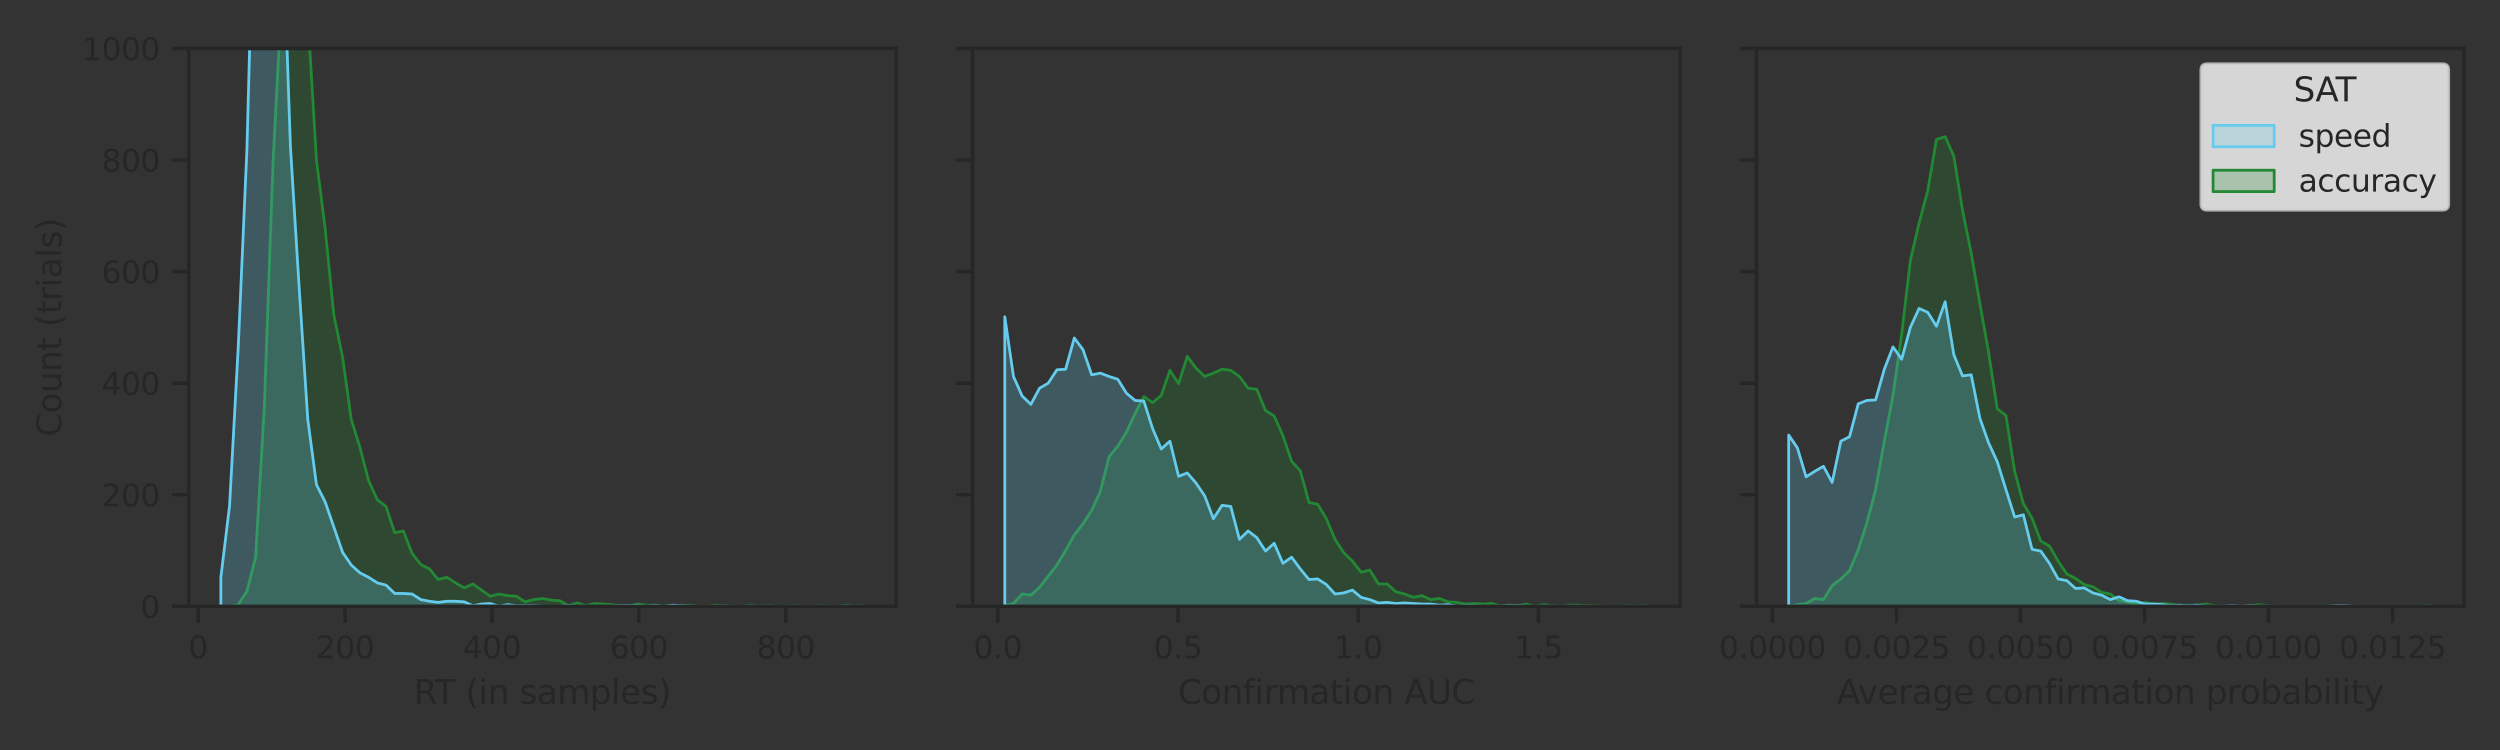 <?xml version="1.0" encoding="utf-8" standalone="no"?>
<!DOCTYPE svg PUBLIC "-//W3C//DTD SVG 1.1//EN"
  "http://www.w3.org/Graphics/SVG/1.1/DTD/svg11.dtd">
<svg xmlns:xlink="http://www.w3.org/1999/xlink" width="720pt" height="216pt" viewBox="0 0 720 216" xmlns="http://www.w3.org/2000/svg" version="1.1">
 <rect x="0" y="0" width="720" height="216" fill="#333333" stroke="none"/>
 <defs>
  <style type="text/css">*{stroke-linejoin: round; stroke-linecap: butt}</style>
 </defs>
 <g id="figure_1">
  <g id="patch_1">
   <path d="M 0 216 
L 720 216 
L 720 0 
L 0 0 
L 0 216 
z
" style="fill: none"/>
  </g>
  <g id="axes_1">
   <g id="patch_2">
    <path d="M 54.348 174.612 
L 258.096 174.612 
L 258.096 13.968 
L 54.348 13.968 
L 54.348 174.612 
z
" style="fill: none"/>
   </g>
   <g id="matplotlib.axis_1">
    <g id="xtick_1">
     <g id="line2d_1">
      <defs>
       <path id="mb49367c670" d="M 0 0 
L 0 4.8 
" style="stroke: #262626"/>
      </defs>
      <g>
       <use xlink:href="#mb49367c670" x="57.07" y="174.612" style="fill: #262626; stroke: #262626"/>
      </g>
     </g>
     <g id="text_1">
      <!-- 0 -->
      <g style="fill: #262626" transform="translate(54.27 189.599) scale(0.088 -0.088)">
       <defs>
        <path id="DejaVuSans-30" d="M 2034 4250 
Q 1547 4250 1301 3770 
Q 1056 3291 1056 2328 
Q 1056 1369 1301 889 
Q 1547 409 2034 409 
Q 2525 409 2770 889 
Q 3016 1369 3016 2328 
Q 3016 3291 2770 3770 
Q 2525 4250 2034 4250 
z
M 2034 4750 
Q 2819 4750 3233 4129 
Q 3647 3509 3647 2328 
Q 3647 1150 3233 529 
Q 2819 -91 2034 -91 
Q 1250 -91 836 529 
Q 422 1150 422 2328 
Q 422 3509 836 4129 
Q 1250 4750 2034 4750 
z
" transform="scale(0.016)"/>
       </defs>
       <use xlink:href="#DejaVuSans-30"/>
      </g>
     </g>
    </g>
    <g id="xtick_2">
     <g id="line2d_2">
      <g>
       <use xlink:href="#mb49367c670" x="99.375" y="174.612" style="fill: #262626; stroke: #262626"/>
      </g>
     </g>
     <g id="text_2">
      <!-- 200 -->
      <g style="fill: #262626" transform="translate(90.976 189.599) scale(0.088 -0.088)">
       <defs>
        <path id="DejaVuSans-32" d="M 1228 531 
L 3431 531 
L 3431 0 
L 469 0 
L 469 531 
Q 828 903 1448 1529 
Q 2069 2156 2228 2338 
Q 2531 2678 2651 2914 
Q 2772 3150 2772 3378 
Q 2772 3750 2511 3984 
Q 2250 4219 1831 4219 
Q 1534 4219 1204 4116 
Q 875 4013 500 3803 
L 500 4441 
Q 881 4594 1212 4672 
Q 1544 4750 1819 4750 
Q 2544 4750 2975 4387 
Q 3406 4025 3406 3419 
Q 3406 3131 3298 2873 
Q 3191 2616 2906 2266 
Q 2828 2175 2409 1742 
Q 1991 1309 1228 531 
z
" transform="scale(0.016)"/>
       </defs>
       <use xlink:href="#DejaVuSans-32"/>
       <use xlink:href="#DejaVuSans-30" x="63.623"/>
       <use xlink:href="#DejaVuSans-30" x="127.246"/>
      </g>
     </g>
    </g>
    <g id="xtick_3">
     <g id="line2d_3">
      <g>
       <use xlink:href="#mb49367c670" x="141.68" y="174.612" style="fill: #262626; stroke: #262626"/>
      </g>
     </g>
     <g id="text_3">
      <!-- 400 -->
      <g style="fill: #262626" transform="translate(133.281 189.599) scale(0.088 -0.088)">
       <defs>
        <path id="DejaVuSans-34" d="M 2419 4116 
L 825 1625 
L 2419 1625 
L 2419 4116 
z
M 2253 4666 
L 3047 4666 
L 3047 1625 
L 3713 1625 
L 3713 1100 
L 3047 1100 
L 3047 0 
L 2419 0 
L 2419 1100 
L 313 1100 
L 313 1709 
L 2253 4666 
z
" transform="scale(0.016)"/>
       </defs>
       <use xlink:href="#DejaVuSans-34"/>
       <use xlink:href="#DejaVuSans-30" x="63.623"/>
       <use xlink:href="#DejaVuSans-30" x="127.246"/>
      </g>
     </g>
    </g>
    <g id="xtick_4">
     <g id="line2d_4">
      <g>
       <use xlink:href="#mb49367c670" x="183.985" y="174.612" style="fill: #262626; stroke: #262626"/>
      </g>
     </g>
     <g id="text_4">
      <!-- 600 -->
      <g style="fill: #262626" transform="translate(175.586 189.599) scale(0.088 -0.088)">
       <defs>
        <path id="DejaVuSans-36" d="M 2113 2584 
Q 1688 2584 1439 2293 
Q 1191 2003 1191 1497 
Q 1191 994 1439 701 
Q 1688 409 2113 409 
Q 2538 409 2786 701 
Q 3034 994 3034 1497 
Q 3034 2003 2786 2293 
Q 2538 2584 2113 2584 
z
M 3366 4563 
L 3366 3988 
Q 3128 4100 2886 4159 
Q 2644 4219 2406 4219 
Q 1781 4219 1451 3797 
Q 1122 3375 1075 2522 
Q 1259 2794 1537 2939 
Q 1816 3084 2150 3084 
Q 2853 3084 3261 2657 
Q 3669 2231 3669 1497 
Q 3669 778 3244 343 
Q 2819 -91 2113 -91 
Q 1303 -91 875 529 
Q 447 1150 447 2328 
Q 447 3434 972 4092 
Q 1497 4750 2381 4750 
Q 2619 4750 2861 4703 
Q 3103 4656 3366 4563 
z
" transform="scale(0.016)"/>
       </defs>
       <use xlink:href="#DejaVuSans-36"/>
       <use xlink:href="#DejaVuSans-30" x="63.623"/>
       <use xlink:href="#DejaVuSans-30" x="127.246"/>
      </g>
     </g>
    </g>
    <g id="xtick_5">
     <g id="line2d_5">
      <g>
       <use xlink:href="#mb49367c670" x="226.29" y="174.612" style="fill: #262626; stroke: #262626"/>
      </g>
     </g>
     <g id="text_5">
      <!-- 800 -->
      <g style="fill: #262626" transform="translate(217.891 189.599) scale(0.088 -0.088)">
       <defs>
        <path id="DejaVuSans-38" d="M 2034 2216 
Q 1584 2216 1326 1975 
Q 1069 1734 1069 1313 
Q 1069 891 1326 650 
Q 1584 409 2034 409 
Q 2484 409 2743 651 
Q 3003 894 3003 1313 
Q 3003 1734 2745 1975 
Q 2488 2216 2034 2216 
z
M 1403 2484 
Q 997 2584 770 2862 
Q 544 3141 544 3541 
Q 544 4100 942 4425 
Q 1341 4750 2034 4750 
Q 2731 4750 3128 4425 
Q 3525 4100 3525 3541 
Q 3525 3141 3298 2862 
Q 3072 2584 2669 2484 
Q 3125 2378 3379 2068 
Q 3634 1759 3634 1313 
Q 3634 634 3220 271 
Q 2806 -91 2034 -91 
Q 1263 -91 848 271 
Q 434 634 434 1313 
Q 434 1759 690 2068 
Q 947 2378 1403 2484 
z
M 1172 3481 
Q 1172 3119 1398 2916 
Q 1625 2713 2034 2713 
Q 2441 2713 2670 2916 
Q 2900 3119 2900 3481 
Q 2900 3844 2670 4047 
Q 2441 4250 2034 4250 
Q 1625 4250 1398 4047 
Q 1172 3844 1172 3481 
z
" transform="scale(0.016)"/>
       </defs>
       <use xlink:href="#DejaVuSans-38"/>
       <use xlink:href="#DejaVuSans-30" x="63.623"/>
       <use xlink:href="#DejaVuSans-30" x="127.246"/>
      </g>
     </g>
    </g>
    <g id="text_6">
     <!-- RT (in samples) -->
     <g style="fill: #262626" transform="translate(119.179 202.723) scale(0.096 -0.096)">
      <defs>
       <path id="DejaVuSans-52" d="M 2841 2188 
Q 3044 2119 3236 1894 
Q 3428 1669 3622 1275 
L 4263 0 
L 3584 0 
L 2988 1197 
Q 2756 1666 2539 1819 
Q 2322 1972 1947 1972 
L 1259 1972 
L 1259 0 
L 628 0 
L 628 4666 
L 2053 4666 
Q 2853 4666 3247 4331 
Q 3641 3997 3641 3322 
Q 3641 2881 3436 2590 
Q 3231 2300 2841 2188 
z
M 1259 4147 
L 1259 2491 
L 2053 2491 
Q 2509 2491 2742 2702 
Q 2975 2913 2975 3322 
Q 2975 3731 2742 3939 
Q 2509 4147 2053 4147 
L 1259 4147 
z
" transform="scale(0.016)"/>
       <path id="DejaVuSans-54" d="M -19 4666 
L 3928 4666 
L 3928 4134 
L 2272 4134 
L 2272 0 
L 1638 0 
L 1638 4134 
L -19 4134 
L -19 4666 
z
" transform="scale(0.016)"/>
       <path id="DejaVuSans-20" transform="scale(0.016)"/>
       <path id="DejaVuSans-28" d="M 1984 4856 
Q 1566 4138 1362 3434 
Q 1159 2731 1159 2009 
Q 1159 1288 1364 580 
Q 1569 -128 1984 -844 
L 1484 -844 
Q 1016 -109 783 600 
Q 550 1309 550 2009 
Q 550 2706 781 3412 
Q 1013 4119 1484 4856 
L 1984 4856 
z
" transform="scale(0.016)"/>
       <path id="DejaVuSans-69" d="M 603 3500 
L 1178 3500 
L 1178 0 
L 603 0 
L 603 3500 
z
M 603 4863 
L 1178 4863 
L 1178 4134 
L 603 4134 
L 603 4863 
z
" transform="scale(0.016)"/>
       <path id="DejaVuSans-6e" d="M 3513 2113 
L 3513 0 
L 2938 0 
L 2938 2094 
Q 2938 2591 2744 2837 
Q 2550 3084 2163 3084 
Q 1697 3084 1428 2787 
Q 1159 2491 1159 1978 
L 1159 0 
L 581 0 
L 581 3500 
L 1159 3500 
L 1159 2956 
Q 1366 3272 1645 3428 
Q 1925 3584 2291 3584 
Q 2894 3584 3203 3211 
Q 3513 2838 3513 2113 
z
" transform="scale(0.016)"/>
       <path id="DejaVuSans-73" d="M 2834 3397 
L 2834 2853 
Q 2591 2978 2328 3040 
Q 2066 3103 1784 3103 
Q 1356 3103 1142 2972 
Q 928 2841 928 2578 
Q 928 2378 1081 2264 
Q 1234 2150 1697 2047 
L 1894 2003 
Q 2506 1872 2764 1633 
Q 3022 1394 3022 966 
Q 3022 478 2636 193 
Q 2250 -91 1575 -91 
Q 1294 -91 989 -36 
Q 684 19 347 128 
L 347 722 
Q 666 556 975 473 
Q 1284 391 1588 391 
Q 1994 391 2212 530 
Q 2431 669 2431 922 
Q 2431 1156 2273 1281 
Q 2116 1406 1581 1522 
L 1381 1569 
Q 847 1681 609 1914 
Q 372 2147 372 2553 
Q 372 3047 722 3315 
Q 1072 3584 1716 3584 
Q 2034 3584 2315 3537 
Q 2597 3491 2834 3397 
z
" transform="scale(0.016)"/>
       <path id="DejaVuSans-61" d="M 2194 1759 
Q 1497 1759 1228 1600 
Q 959 1441 959 1056 
Q 959 750 1161 570 
Q 1363 391 1709 391 
Q 2188 391 2477 730 
Q 2766 1069 2766 1631 
L 2766 1759 
L 2194 1759 
z
M 3341 1997 
L 3341 0 
L 2766 0 
L 2766 531 
Q 2569 213 2275 61 
Q 1981 -91 1556 -91 
Q 1019 -91 701 211 
Q 384 513 384 1019 
Q 384 1609 779 1909 
Q 1175 2209 1959 2209 
L 2766 2209 
L 2766 2266 
Q 2766 2663 2505 2880 
Q 2244 3097 1772 3097 
Q 1472 3097 1187 3025 
Q 903 2953 641 2809 
L 641 3341 
Q 956 3463 1253 3523 
Q 1550 3584 1831 3584 
Q 2591 3584 2966 3190 
Q 3341 2797 3341 1997 
z
" transform="scale(0.016)"/>
       <path id="DejaVuSans-6d" d="M 3328 2828 
Q 3544 3216 3844 3400 
Q 4144 3584 4550 3584 
Q 5097 3584 5394 3201 
Q 5691 2819 5691 2113 
L 5691 0 
L 5113 0 
L 5113 2094 
Q 5113 2597 4934 2840 
Q 4756 3084 4391 3084 
Q 3944 3084 3684 2787 
Q 3425 2491 3425 1978 
L 3425 0 
L 2847 0 
L 2847 2094 
Q 2847 2600 2669 2842 
Q 2491 3084 2119 3084 
Q 1678 3084 1418 2786 
Q 1159 2488 1159 1978 
L 1159 0 
L 581 0 
L 581 3500 
L 1159 3500 
L 1159 2956 
Q 1356 3278 1631 3431 
Q 1906 3584 2284 3584 
Q 2666 3584 2933 3390 
Q 3200 3197 3328 2828 
z
" transform="scale(0.016)"/>
       <path id="DejaVuSans-70" d="M 1159 525 
L 1159 -1331 
L 581 -1331 
L 581 3500 
L 1159 3500 
L 1159 2969 
Q 1341 3281 1617 3432 
Q 1894 3584 2278 3584 
Q 2916 3584 3314 3078 
Q 3713 2572 3713 1747 
Q 3713 922 3314 415 
Q 2916 -91 2278 -91 
Q 1894 -91 1617 61 
Q 1341 213 1159 525 
z
M 3116 1747 
Q 3116 2381 2855 2742 
Q 2594 3103 2138 3103 
Q 1681 3103 1420 2742 
Q 1159 2381 1159 1747 
Q 1159 1113 1420 752 
Q 1681 391 2138 391 
Q 2594 391 2855 752 
Q 3116 1113 3116 1747 
z
" transform="scale(0.016)"/>
       <path id="DejaVuSans-6c" d="M 603 4863 
L 1178 4863 
L 1178 0 
L 603 0 
L 603 4863 
z
" transform="scale(0.016)"/>
       <path id="DejaVuSans-65" d="M 3597 1894 
L 3597 1613 
L 953 1613 
Q 991 1019 1311 708 
Q 1631 397 2203 397 
Q 2534 397 2845 478 
Q 3156 559 3463 722 
L 3463 178 
Q 3153 47 2828 -22 
Q 2503 -91 2169 -91 
Q 1331 -91 842 396 
Q 353 884 353 1716 
Q 353 2575 817 3079 
Q 1281 3584 2069 3584 
Q 2775 3584 3186 3129 
Q 3597 2675 3597 1894 
z
M 3022 2063 
Q 3016 2534 2758 2815 
Q 2500 3097 2075 3097 
Q 1594 3097 1305 2825 
Q 1016 2553 972 2059 
L 3022 2063 
z
" transform="scale(0.016)"/>
       <path id="DejaVuSans-29" d="M 513 4856 
L 1013 4856 
Q 1481 4119 1714 3412 
Q 1947 2706 1947 2009 
Q 1947 1309 1714 600 
Q 1481 -109 1013 -844 
L 513 -844 
Q 928 -128 1133 580 
Q 1338 1288 1338 2009 
Q 1338 2731 1133 3434 
Q 928 4138 513 4856 
z
" transform="scale(0.016)"/>
      </defs>
      <use xlink:href="#DejaVuSans-52"/>
      <use xlink:href="#DejaVuSans-54" x="62.232"/>
      <use xlink:href="#DejaVuSans-20" x="123.316"/>
      <use xlink:href="#DejaVuSans-28" x="155.104"/>
      <use xlink:href="#DejaVuSans-69" x="194.117"/>
      <use xlink:href="#DejaVuSans-6e" x="221.9"/>
      <use xlink:href="#DejaVuSans-20" x="285.279"/>
      <use xlink:href="#DejaVuSans-73" x="317.066"/>
      <use xlink:href="#DejaVuSans-61" x="369.166"/>
      <use xlink:href="#DejaVuSans-6d" x="430.445"/>
      <use xlink:href="#DejaVuSans-70" x="527.857"/>
      <use xlink:href="#DejaVuSans-6c" x="591.334"/>
      <use xlink:href="#DejaVuSans-65" x="619.117"/>
      <use xlink:href="#DejaVuSans-73" x="680.641"/>
      <use xlink:href="#DejaVuSans-29" x="732.74"/>
     </g>
    </g>
   </g>
   <g id="matplotlib.axis_2">
    <g id="ytick_1">
     <g id="line2d_6">
      <defs>
       <path id="me223669dfb" d="M 0 0 
L -4.8 0 
" style="stroke: #262626"/>
      </defs>
      <g>
       <use xlink:href="#me223669dfb" x="54.348" y="174.612" style="fill: #262626; stroke: #262626"/>
      </g>
     </g>
     <g id="text_7">
      <!-- 0 -->
      <g style="fill: #262626" transform="translate(40.449 177.955) scale(0.088 -0.088)">
       <use xlink:href="#DejaVuSans-30"/>
      </g>
     </g>
    </g>
    <g id="ytick_2">
     <g id="line2d_7">
      <g>
       <use xlink:href="#me223669dfb" x="54.348" y="142.483" style="fill: #262626; stroke: #262626"/>
      </g>
     </g>
     <g id="text_8">
      <!-- 200 -->
      <g style="fill: #262626" transform="translate(29.251 145.827) scale(0.088 -0.088)">
       <use xlink:href="#DejaVuSans-32"/>
       <use xlink:href="#DejaVuSans-30" x="63.623"/>
       <use xlink:href="#DejaVuSans-30" x="127.246"/>
      </g>
     </g>
    </g>
    <g id="ytick_3">
     <g id="line2d_8">
      <g>
       <use xlink:href="#me223669dfb" x="54.348" y="110.354" style="fill: #262626; stroke: #262626"/>
      </g>
     </g>
     <g id="text_9">
      <!-- 400 -->
      <g style="fill: #262626" transform="translate(29.251 113.698) scale(0.088 -0.088)">
       <use xlink:href="#DejaVuSans-34"/>
       <use xlink:href="#DejaVuSans-30" x="63.623"/>
       <use xlink:href="#DejaVuSans-30" x="127.246"/>
      </g>
     </g>
    </g>
    <g id="ytick_4">
     <g id="line2d_9">
      <g>
       <use xlink:href="#me223669dfb" x="54.348" y="78.226" style="fill: #262626; stroke: #262626"/>
      </g>
     </g>
     <g id="text_10">
      <!-- 600 -->
      <g style="fill: #262626" transform="translate(29.251 81.569) scale(0.088 -0.088)">
       <use xlink:href="#DejaVuSans-36"/>
       <use xlink:href="#DejaVuSans-30" x="63.623"/>
       <use xlink:href="#DejaVuSans-30" x="127.246"/>
      </g>
     </g>
    </g>
    <g id="ytick_5">
     <g id="line2d_10">
      <g>
       <use xlink:href="#me223669dfb" x="54.348" y="46.097" style="fill: #262626; stroke: #262626"/>
      </g>
     </g>
     <g id="text_11">
      <!-- 800 -->
      <g style="fill: #262626" transform="translate(29.251 49.44) scale(0.088 -0.088)">
       <use xlink:href="#DejaVuSans-38"/>
       <use xlink:href="#DejaVuSans-30" x="63.623"/>
       <use xlink:href="#DejaVuSans-30" x="127.246"/>
      </g>
     </g>
    </g>
    <g id="ytick_6">
     <g id="line2d_11">
      <g>
       <use xlink:href="#me223669dfb" x="54.348" y="13.968" style="fill: #262626; stroke: #262626"/>
      </g>
     </g>
     <g id="text_12">
      <!-- 1000 -->
      <g style="fill: #262626" transform="translate(23.652 17.311) scale(0.088 -0.088)">
       <defs>
        <path id="DejaVuSans-31" d="M 794 531 
L 1825 531 
L 1825 4091 
L 703 3866 
L 703 4441 
L 1819 4666 
L 2450 4666 
L 2450 531 
L 3481 531 
L 3481 0 
L 794 0 
L 794 531 
z
" transform="scale(0.016)"/>
       </defs>
       <use xlink:href="#DejaVuSans-31"/>
       <use xlink:href="#DejaVuSans-30" x="63.623"/>
       <use xlink:href="#DejaVuSans-30" x="127.246"/>
       <use xlink:href="#DejaVuSans-30" x="190.869"/>
      </g>
     </g>
    </g>
    <g id="text_13">
     <!-- Count (trials) -->
     <g style="fill: #262626" transform="translate(17.655 125.779) rotate(-90) scale(0.096 -0.096)">
      <defs>
       <path id="DejaVuSans-43" d="M 4122 4306 
L 4122 3641 
Q 3803 3938 3442 4084 
Q 3081 4231 2675 4231 
Q 1875 4231 1450 3742 
Q 1025 3253 1025 2328 
Q 1025 1406 1450 917 
Q 1875 428 2675 428 
Q 3081 428 3442 575 
Q 3803 722 4122 1019 
L 4122 359 
Q 3791 134 3420 21 
Q 3050 -91 2638 -91 
Q 1578 -91 968 557 
Q 359 1206 359 2328 
Q 359 3453 968 4101 
Q 1578 4750 2638 4750 
Q 3056 4750 3426 4639 
Q 3797 4528 4122 4306 
z
" transform="scale(0.016)"/>
       <path id="DejaVuSans-6f" d="M 1959 3097 
Q 1497 3097 1228 2736 
Q 959 2375 959 1747 
Q 959 1119 1226 758 
Q 1494 397 1959 397 
Q 2419 397 2687 759 
Q 2956 1122 2956 1747 
Q 2956 2369 2687 2733 
Q 2419 3097 1959 3097 
z
M 1959 3584 
Q 2709 3584 3137 3096 
Q 3566 2609 3566 1747 
Q 3566 888 3137 398 
Q 2709 -91 1959 -91 
Q 1206 -91 779 398 
Q 353 888 353 1747 
Q 353 2609 779 3096 
Q 1206 3584 1959 3584 
z
" transform="scale(0.016)"/>
       <path id="DejaVuSans-75" d="M 544 1381 
L 544 3500 
L 1119 3500 
L 1119 1403 
Q 1119 906 1312 657 
Q 1506 409 1894 409 
Q 2359 409 2629 706 
Q 2900 1003 2900 1516 
L 2900 3500 
L 3475 3500 
L 3475 0 
L 2900 0 
L 2900 538 
Q 2691 219 2414 64 
Q 2138 -91 1772 -91 
Q 1169 -91 856 284 
Q 544 659 544 1381 
z
M 1991 3584 
L 1991 3584 
z
" transform="scale(0.016)"/>
       <path id="DejaVuSans-74" d="M 1172 4494 
L 1172 3500 
L 2356 3500 
L 2356 3053 
L 1172 3053 
L 1172 1153 
Q 1172 725 1289 603 
Q 1406 481 1766 481 
L 2356 481 
L 2356 0 
L 1766 0 
Q 1100 0 847 248 
Q 594 497 594 1153 
L 594 3053 
L 172 3053 
L 172 3500 
L 594 3500 
L 594 4494 
L 1172 4494 
z
" transform="scale(0.016)"/>
       <path id="DejaVuSans-72" d="M 2631 2963 
Q 2534 3019 2420 3045 
Q 2306 3072 2169 3072 
Q 1681 3072 1420 2755 
Q 1159 2438 1159 1844 
L 1159 0 
L 581 0 
L 581 3500 
L 1159 3500 
L 1159 2956 
Q 1341 3275 1631 3429 
Q 1922 3584 2338 3584 
Q 2397 3584 2469 3576 
Q 2541 3569 2628 3553 
L 2631 2963 
z
" transform="scale(0.016)"/>
      </defs>
      <use xlink:href="#DejaVuSans-43"/>
      <use xlink:href="#DejaVuSans-6f" x="69.824"/>
      <use xlink:href="#DejaVuSans-75" x="131.006"/>
      <use xlink:href="#DejaVuSans-6e" x="194.385"/>
      <use xlink:href="#DejaVuSans-74" x="257.764"/>
      <use xlink:href="#DejaVuSans-20" x="296.973"/>
      <use xlink:href="#DejaVuSans-28" x="328.76"/>
      <use xlink:href="#DejaVuSans-74" x="367.773"/>
      <use xlink:href="#DejaVuSans-72" x="406.982"/>
      <use xlink:href="#DejaVuSans-69" x="448.096"/>
      <use xlink:href="#DejaVuSans-61" x="475.879"/>
      <use xlink:href="#DejaVuSans-6c" x="537.158"/>
      <use xlink:href="#DejaVuSans-73" x="564.941"/>
      <use xlink:href="#DejaVuSans-29" x="617.041"/>
     </g>
    </g>
   </g>
   <g id="PolyCollection_1">
    <defs>
     <path id="m0566705f38" d="M 63.609 -41.388 
L 63.609 -41.388 
L 66.112 -41.388 
L 68.615 -41.388 
L 71.118 -41.388 
L 73.621 -41.388 
L 76.125 -41.388 
L 78.628 -41.388 
L 81.131 -41.388 
L 83.634 -41.388 
L 86.137 -41.388 
L 88.64 -41.388 
L 91.143 -41.388 
L 93.646 -41.388 
L 96.149 -41.388 
L 98.652 -41.388 
L 101.155 -41.388 
L 103.658 -41.388 
L 106.161 -41.388 
L 108.664 -41.388 
L 111.167 -41.388 
L 113.67 -41.388 
L 116.173 -41.388 
L 118.676 -41.388 
L 121.179 -41.388 
L 123.682 -41.388 
L 126.186 -41.388 
L 128.689 -41.388 
L 131.192 -41.388 
L 133.695 -41.388 
L 136.198 -41.388 
L 138.701 -41.388 
L 141.204 -41.388 
L 143.707 -41.388 
L 146.21 -41.388 
L 148.713 -41.388 
L 151.216 -41.388 
L 153.719 -41.388 
L 156.222 -41.388 
L 158.725 -41.388 
L 161.228 -41.388 
L 163.731 -41.388 
L 166.234 -41.388 
L 168.737 -41.388 
L 171.24 -41.388 
L 173.743 -41.388 
L 176.247 -41.388 
L 178.75 -41.388 
L 181.253 -41.388 
L 183.756 -41.388 
L 186.259 -41.388 
L 188.762 -41.388 
L 191.265 -41.388 
L 193.768 -41.388 
L 196.271 -41.388 
L 198.774 -41.388 
L 201.277 -41.388 
L 203.78 -41.388 
L 206.283 -41.388 
L 208.786 -41.388 
L 211.289 -41.388 
L 213.792 -41.388 
L 216.295 -41.388 
L 218.798 -41.388 
L 221.301 -41.388 
L 223.804 -41.388 
L 226.308 -41.388 
L 228.811 -41.388 
L 231.314 -41.388 
L 233.817 -41.388 
L 236.32 -41.388 
L 238.823 -41.388 
L 241.326 -41.388 
L 243.829 -41.388 
L 246.332 -41.388 
L 248.835 -41.388 
L 248.835 -41.549 
L 248.835 -41.549 
L 246.332 -41.388 
L 243.829 -41.709 
L 241.326 -41.388 
L 238.823 -41.388 
L 236.32 -41.549 
L 233.817 -41.388 
L 231.314 -41.388 
L 228.811 -41.549 
L 226.308 -41.388 
L 223.804 -41.388 
L 221.301 -41.549 
L 218.798 -41.388 
L 216.295 -41.709 
L 213.792 -41.388 
L 211.289 -41.388 
L 208.786 -41.549 
L 206.283 -41.709 
L 203.78 -41.388 
L 201.277 -41.388 
L 198.774 -41.709 
L 196.271 -41.549 
L 193.768 -41.549 
L 191.265 -41.388 
L 188.762 -41.709 
L 186.259 -41.709 
L 183.756 -42.031 
L 181.253 -41.549 
L 178.75 -41.388 
L 176.247 -41.87 
L 173.743 -42.031 
L 171.24 -42.191 
L 168.737 -41.549 
L 166.234 -42.352 
L 163.731 -41.549 
L 161.228 -42.994 
L 158.725 -43.155 
L 156.222 -43.637 
L 153.719 -43.316 
L 151.216 -42.673 
L 148.713 -44.28 
L 146.21 -44.44 
L 143.707 -44.922 
L 141.204 -44.28 
L 138.701 -46.047 
L 136.198 -47.814 
L 133.695 -46.689 
L 131.192 -48.135 
L 128.689 -49.741 
L 126.186 -49.099 
L 123.682 -52.151 
L 121.179 -53.436 
L 118.676 -56.649 
L 116.173 -63.075 
L 113.67 -62.593 
L 111.167 -70.143 
L 108.664 -72.071 
L 106.161 -77.533 
L 103.658 -87.172 
L 101.155 -95.204 
L 98.652 -113.196 
L 96.149 -125.244 
L 93.646 -150.144 
L 91.143 -169.903 
L 88.64 -211.51 
L 86.137 -252.956 
L 83.634 -239.462 
L 81.131 -216.811 
L 78.628 -169.1 
L 76.125 -98.738 
L 73.621 -55.525 
L 71.118 -45.725 
L 68.615 -41.87 
L 66.112 -41.388 
L 63.609 -41.388 
z
" style="stroke: #228833; stroke-width: 0.8"/>
    </defs>
    <g clip-path="url(#p2142d908a4)">
     <use xlink:href="#m0566705f38" x="0" y="216" style="fill: #228833; fill-opacity: 0.25; stroke: #228833; stroke-width: 0.8"/>
    </g>
   </g>
   <g id="PolyCollection_2">
    <path d="M 63.609 166.259 
L 63.609 174.612 
L 66.112 174.612 
L 68.615 174.612 
L 71.118 174.612 
L 73.621 174.612 
L 76.125 174.612 
L 78.628 174.612 
L 81.131 174.612 
L 83.634 174.612 
L 86.137 174.612 
L 88.64 174.612 
L 91.143 174.612 
L 93.646 174.612 
L 96.149 174.612 
L 98.652 174.612 
L 101.155 174.612 
L 103.658 174.612 
L 106.161 174.612 
L 108.664 174.612 
L 111.167 174.612 
L 113.67 174.612 
L 116.173 174.612 
L 118.676 174.612 
L 121.179 174.612 
L 123.682 174.612 
L 126.186 174.612 
L 128.689 174.612 
L 131.192 174.612 
L 133.695 174.612 
L 136.198 174.612 
L 138.701 174.612 
L 141.204 174.612 
L 143.707 174.612 
L 146.21 174.612 
L 148.713 174.612 
L 151.216 174.612 
L 153.719 174.612 
L 156.222 174.612 
L 158.725 174.612 
L 161.228 174.612 
L 163.731 174.612 
L 166.234 174.612 
L 168.737 174.612 
L 171.24 174.612 
L 173.743 174.612 
L 176.247 174.612 
L 178.75 174.612 
L 181.253 174.612 
L 183.756 174.612 
L 186.259 174.612 
L 188.762 174.612 
L 191.265 174.612 
L 193.768 174.612 
L 196.271 174.612 
L 198.774 174.612 
L 201.277 174.612 
L 203.78 174.612 
L 206.283 174.612 
L 208.786 174.612 
L 211.289 174.612 
L 213.792 174.612 
L 216.295 174.612 
L 218.798 174.612 
L 221.301 174.612 
L 223.804 174.612 
L 226.308 174.612 
L 228.811 174.612 
L 231.314 174.612 
L 233.817 174.612 
L 236.32 174.612 
L 238.823 174.612 
L 241.326 174.612 
L 243.829 174.612 
L 246.332 174.612 
L 248.835 174.612 
L 248.835 174.612 
L 248.835 174.612 
L 246.332 174.612 
L 243.829 174.612 
L 241.326 174.612 
L 238.823 174.612 
L 236.32 174.612 
L 233.817 174.612 
L 231.314 174.612 
L 228.811 174.612 
L 226.308 174.612 
L 223.804 174.612 
L 221.301 174.612 
L 218.798 174.612 
L 216.295 174.612 
L 213.792 174.612 
L 211.289 174.612 
L 208.786 174.612 
L 206.283 174.612 
L 203.78 174.612 
L 201.277 174.612 
L 198.774 174.612 
L 196.271 174.451 
L 193.768 174.291 
L 191.265 174.612 
L 188.762 174.451 
L 186.259 174.612 
L 183.756 174.451 
L 181.253 174.451 
L 178.75 174.451 
L 176.247 174.612 
L 173.743 174.612 
L 171.24 174.612 
L 168.737 174.612 
L 166.234 174.612 
L 163.731 174.451 
L 161.228 174.612 
L 158.725 174.612 
L 156.222 174.612 
L 153.719 174.451 
L 151.216 174.451 
L 148.713 174.451 
L 146.21 174.13 
L 143.707 174.612 
L 141.204 173.809 
L 138.701 173.969 
L 136.198 174.451 
L 133.695 173.327 
L 131.192 173.166 
L 128.689 173.166 
L 126.186 173.487 
L 123.682 173.166 
L 121.179 172.684 
L 118.676 171.078 
L 116.173 170.917 
L 113.67 170.917 
L 111.167 168.508 
L 108.664 167.865 
L 106.161 166.259 
L 103.658 164.973 
L 101.155 162.724 
L 98.652 159.03 
L 96.149 151.801 
L 93.646 144.572 
L 91.143 139.592 
L 88.64 120.796 
L 86.137 82.563 
L 83.634 42.081 
L 81.131 -30.852 
L 78.628 -94.949 
L 76.125 -109.407 
L 73.621 -50.772 
L 71.118 42.884 
L 68.615 99.913 
L 66.112 145.696 
L 63.609 166.259 
z
" clip-path="url(#p2142d908a4)" style="fill: #66ccee; fill-opacity: 0.25; stroke: #66ccee; stroke-width: 0.8"/>
   </g>
   <g id="patch_3">
    <path d="M 54.348 174.612 
L 54.348 13.968 
" style="fill: none; stroke: #262626; stroke-linejoin: miter; stroke-linecap: square"/>
   </g>
   <g id="patch_4">
    <path d="M 258.096 174.612 
L 258.096 13.968 
" style="fill: none; stroke: #262626; stroke-linejoin: miter; stroke-linecap: square"/>
   </g>
   <g id="patch_5">
    <path d="M 54.348 174.612 
L 258.096 174.612 
" style="fill: none; stroke: #262626; stroke-linejoin: miter; stroke-linecap: square"/>
   </g>
   <g id="patch_6">
    <path d="M 54.348 13.968 
L 258.096 13.968 
" style="fill: none; stroke: #262626; stroke-linejoin: miter; stroke-linecap: square"/>
   </g>
  </g>
  <g id="axes_2">
   <g id="patch_7">
    <path d="M 280.116 174.612 
L 483.864 174.612 
L 483.864 13.968 
L 280.116 13.968 
L 280.116 174.612 
z
" style="fill: none"/>
   </g>
   <g id="matplotlib.axis_3">
    <g id="xtick_6">
     <g id="line2d_12">
      <g>
       <use xlink:href="#mb49367c670" x="287.363" y="174.612" style="fill: #262626; stroke: #262626"/>
      </g>
     </g>
     <g id="text_14">
      <!-- 0.0 -->
      <g style="fill: #262626" transform="translate(280.365 189.599) scale(0.088 -0.088)">
       <defs>
        <path id="DejaVuSans-2e" d="M 684 794 
L 1344 794 
L 1344 0 
L 684 0 
L 684 794 
z
" transform="scale(0.016)"/>
       </defs>
       <use xlink:href="#DejaVuSans-30"/>
       <use xlink:href="#DejaVuSans-2e" x="63.623"/>
       <use xlink:href="#DejaVuSans-30" x="95.41"/>
      </g>
     </g>
    </g>
    <g id="xtick_7">
     <g id="line2d_13">
      <g>
       <use xlink:href="#mb49367c670" x="339.265" y="174.612" style="fill: #262626; stroke: #262626"/>
      </g>
     </g>
     <g id="text_15">
      <!-- 0.5 -->
      <g style="fill: #262626" transform="translate(332.267 189.599) scale(0.088 -0.088)">
       <defs>
        <path id="DejaVuSans-35" d="M 691 4666 
L 3169 4666 
L 3169 4134 
L 1269 4134 
L 1269 2991 
Q 1406 3038 1543 3061 
Q 1681 3084 1819 3084 
Q 2600 3084 3056 2656 
Q 3513 2228 3513 1497 
Q 3513 744 3044 326 
Q 2575 -91 1722 -91 
Q 1428 -91 1123 -41 
Q 819 9 494 109 
L 494 744 
Q 775 591 1075 516 
Q 1375 441 1709 441 
Q 2250 441 2565 725 
Q 2881 1009 2881 1497 
Q 2881 1984 2565 2268 
Q 2250 2553 1709 2553 
Q 1456 2553 1204 2497 
Q 953 2441 691 2322 
L 691 4666 
z
" transform="scale(0.016)"/>
       </defs>
       <use xlink:href="#DejaVuSans-30"/>
       <use xlink:href="#DejaVuSans-2e" x="63.623"/>
       <use xlink:href="#DejaVuSans-35" x="95.41"/>
      </g>
     </g>
    </g>
    <g id="xtick_8">
     <g id="line2d_14">
      <g>
       <use xlink:href="#mb49367c670" x="391.166" y="174.612" style="fill: #262626; stroke: #262626"/>
      </g>
     </g>
     <g id="text_16">
      <!-- 1.0 -->
      <g style="fill: #262626" transform="translate(384.169 189.599) scale(0.088 -0.088)">
       <use xlink:href="#DejaVuSans-31"/>
       <use xlink:href="#DejaVuSans-2e" x="63.623"/>
       <use xlink:href="#DejaVuSans-30" x="95.41"/>
      </g>
     </g>
    </g>
    <g id="xtick_9">
     <g id="line2d_15">
      <g>
       <use xlink:href="#mb49367c670" x="443.068" y="174.612" style="fill: #262626; stroke: #262626"/>
      </g>
     </g>
     <g id="text_17">
      <!-- 1.5 -->
      <g style="fill: #262626" transform="translate(436.071 189.599) scale(0.088 -0.088)">
       <use xlink:href="#DejaVuSans-31"/>
       <use xlink:href="#DejaVuSans-2e" x="63.623"/>
       <use xlink:href="#DejaVuSans-35" x="95.41"/>
      </g>
     </g>
    </g>
    <g id="text_18">
     <!-- Confirmation AUC -->
     <g style="fill: #262626" transform="translate(339.262 202.723) scale(0.096 -0.096)">
      <defs>
       <path id="DejaVuSans-66" d="M 2375 4863 
L 2375 4384 
L 1825 4384 
Q 1516 4384 1395 4259 
Q 1275 4134 1275 3809 
L 1275 3500 
L 2222 3500 
L 2222 3053 
L 1275 3053 
L 1275 0 
L 697 0 
L 697 3053 
L 147 3053 
L 147 3500 
L 697 3500 
L 697 3744 
Q 697 4328 969 4595 
Q 1241 4863 1831 4863 
L 2375 4863 
z
" transform="scale(0.016)"/>
       <path id="DejaVuSans-41" d="M 2188 4044 
L 1331 1722 
L 3047 1722 
L 2188 4044 
z
M 1831 4666 
L 2547 4666 
L 4325 0 
L 3669 0 
L 3244 1197 
L 1141 1197 
L 716 0 
L 50 0 
L 1831 4666 
z
" transform="scale(0.016)"/>
       <path id="DejaVuSans-55" d="M 556 4666 
L 1191 4666 
L 1191 1831 
Q 1191 1081 1462 751 
Q 1734 422 2344 422 
Q 2950 422 3222 751 
Q 3494 1081 3494 1831 
L 3494 4666 
L 4128 4666 
L 4128 1753 
Q 4128 841 3676 375 
Q 3225 -91 2344 -91 
Q 1459 -91 1007 375 
Q 556 841 556 1753 
L 556 4666 
z
" transform="scale(0.016)"/>
      </defs>
      <use xlink:href="#DejaVuSans-43"/>
      <use xlink:href="#DejaVuSans-6f" x="69.824"/>
      <use xlink:href="#DejaVuSans-6e" x="131.006"/>
      <use xlink:href="#DejaVuSans-66" x="194.385"/>
      <use xlink:href="#DejaVuSans-69" x="229.59"/>
      <use xlink:href="#DejaVuSans-72" x="257.373"/>
      <use xlink:href="#DejaVuSans-6d" x="296.736"/>
      <use xlink:href="#DejaVuSans-61" x="394.148"/>
      <use xlink:href="#DejaVuSans-74" x="455.428"/>
      <use xlink:href="#DejaVuSans-69" x="494.637"/>
      <use xlink:href="#DejaVuSans-6f" x="522.42"/>
      <use xlink:href="#DejaVuSans-6e" x="583.602"/>
      <use xlink:href="#DejaVuSans-20" x="646.98"/>
      <use xlink:href="#DejaVuSans-41" x="678.768"/>
      <use xlink:href="#DejaVuSans-55" x="747.176"/>
      <use xlink:href="#DejaVuSans-43" x="820.369"/>
     </g>
    </g>
   </g>
   <g id="matplotlib.axis_4">
    <g id="ytick_7">
     <g id="line2d_16">
      <g>
       <use xlink:href="#me223669dfb" x="280.116" y="174.612" style="fill: #262626; stroke: #262626"/>
      </g>
     </g>
    </g>
    <g id="ytick_8">
     <g id="line2d_17">
      <g>
       <use xlink:href="#me223669dfb" x="280.116" y="142.483" style="fill: #262626; stroke: #262626"/>
      </g>
     </g>
    </g>
    <g id="ytick_9">
     <g id="line2d_18">
      <g>
       <use xlink:href="#me223669dfb" x="280.116" y="110.354" style="fill: #262626; stroke: #262626"/>
      </g>
     </g>
    </g>
    <g id="ytick_10">
     <g id="line2d_19">
      <g>
       <use xlink:href="#me223669dfb" x="280.116" y="78.226" style="fill: #262626; stroke: #262626"/>
      </g>
     </g>
    </g>
    <g id="ytick_11">
     <g id="line2d_20">
      <g>
       <use xlink:href="#me223669dfb" x="280.116" y="46.097" style="fill: #262626; stroke: #262626"/>
      </g>
     </g>
    </g>
    <g id="ytick_12">
     <g id="line2d_21">
      <g>
       <use xlink:href="#me223669dfb" x="280.116" y="13.968" style="fill: #262626; stroke: #262626"/>
      </g>
     </g>
    </g>
   </g>
   <g id="PolyCollection_3">
    <defs>
     <path id="mab2772030d" d="M 289.377 -41.709 
L 289.377 -41.388 
L 291.88 -41.388 
L 294.383 -41.388 
L 296.886 -41.388 
L 299.389 -41.388 
L 301.892 -41.388 
L 304.395 -41.388 
L 306.899 -41.388 
L 309.402 -41.388 
L 311.905 -41.388 
L 314.408 -41.388 
L 316.911 -41.388 
L 319.414 -41.388 
L 321.917 -41.388 
L 324.42 -41.388 
L 326.923 -41.388 
L 329.426 -41.388 
L 331.929 -41.388 
L 334.432 -41.388 
L 336.935 -41.388 
L 339.438 -41.388 
L 341.941 -41.388 
L 344.444 -41.388 
L 346.947 -41.388 
L 349.45 -41.388 
L 351.953 -41.388 
L 354.456 -41.388 
L 356.96 -41.388 
L 359.463 -41.388 
L 361.966 -41.388 
L 364.469 -41.388 
L 366.972 -41.388 
L 369.475 -41.388 
L 371.978 -41.388 
L 374.481 -41.388 
L 376.984 -41.388 
L 379.487 -41.388 
L 381.99 -41.388 
L 384.493 -41.388 
L 386.996 -41.388 
L 389.499 -41.388 
L 392.002 -41.388 
L 394.505 -41.388 
L 397.008 -41.388 
L 399.511 -41.388 
L 402.014 -41.388 
L 404.517 -41.388 
L 407.02 -41.388 
L 409.524 -41.388 
L 412.027 -41.388 
L 414.53 -41.388 
L 417.033 -41.388 
L 419.536 -41.388 
L 422.039 -41.388 
L 424.542 -41.388 
L 427.045 -41.388 
L 429.548 -41.388 
L 432.051 -41.388 
L 434.554 -41.388 
L 437.057 -41.388 
L 439.56 -41.388 
L 442.063 -41.388 
L 444.566 -41.388 
L 447.069 -41.388 
L 449.572 -41.388 
L 452.075 -41.388 
L 454.578 -41.388 
L 457.081 -41.388 
L 459.585 -41.388 
L 462.088 -41.388 
L 464.591 -41.388 
L 467.094 -41.388 
L 469.597 -41.388 
L 472.1 -41.388 
L 474.603 -41.388 
L 474.603 -41.549 
L 474.603 -41.549 
L 472.1 -41.388 
L 469.597 -41.549 
L 467.094 -41.388 
L 464.591 -41.388 
L 462.088 -41.388 
L 459.585 -41.549 
L 457.081 -41.549 
L 454.578 -41.709 
L 452.075 -41.709 
L 449.572 -41.388 
L 447.069 -41.549 
L 444.566 -41.87 
L 442.063 -41.388 
L 439.56 -42.031 
L 437.057 -41.549 
L 434.554 -41.709 
L 432.051 -41.549 
L 429.548 -42.191 
L 427.045 -42.031 
L 424.542 -42.191 
L 422.039 -42.031 
L 419.536 -42.513 
L 417.033 -42.673 
L 414.53 -43.637 
L 412.027 -43.316 
L 409.524 -44.44 
L 407.02 -43.958 
L 404.517 -44.922 
L 402.014 -45.565 
L 399.511 -47.814 
L 397.008 -47.814 
L 394.505 -51.83 
L 392.002 -51.187 
L 389.499 -54.4 
L 386.996 -56.81 
L 384.493 -60.665 
L 381.99 -66.609 
L 379.487 -70.786 
L 376.984 -71.268 
L 374.481 -80.424 
L 371.978 -83.155 
L 369.475 -90.545 
L 366.972 -96.168 
L 364.469 -97.774 
L 361.966 -103.879 
L 359.463 -104.2 
L 356.96 -107.573 
L 354.456 -109.34 
L 351.953 -109.662 
L 349.45 -108.537 
L 346.947 -107.573 
L 344.444 -109.983 
L 341.941 -113.357 
L 339.438 -105.485 
L 336.935 -109.34 
L 334.432 -102.111 
L 331.929 -100.023 
L 329.426 -101.79 
L 326.923 -96.971 
L 324.42 -91.509 
L 321.917 -87.493 
L 319.414 -84.441 
L 316.911 -74.481 
L 314.408 -69.019 
L 311.905 -65.163 
L 309.402 -61.95 
L 306.899 -57.452 
L 304.395 -53.276 
L 301.892 -50.063 
L 299.389 -46.85 
L 296.886 -44.601 
L 294.383 -44.922 
L 291.88 -42.191 
L 289.377 -41.709 
z
" style="stroke: #228833; stroke-width: 0.8"/>
    </defs>
    <g clip-path="url(#p963c13cc73)">
     <use xlink:href="#mab2772030d" x="0" y="216" style="fill: #228833; fill-opacity: 0.25; stroke: #228833; stroke-width: 0.8"/>
    </g>
   </g>
   <g id="PolyCollection_4">
    <defs>
     <path id="m2a9b297bb7" d="M 289.377 -124.762 
L 289.377 -41.388 
L 291.88 -41.388 
L 294.383 -41.388 
L 296.886 -41.388 
L 299.389 -41.388 
L 301.892 -41.388 
L 304.395 -41.388 
L 306.899 -41.388 
L 309.402 -41.388 
L 311.905 -41.388 
L 314.408 -41.388 
L 316.911 -41.388 
L 319.414 -41.388 
L 321.917 -41.388 
L 324.42 -41.388 
L 326.923 -41.388 
L 329.426 -41.388 
L 331.929 -41.388 
L 334.432 -41.388 
L 336.935 -41.388 
L 339.438 -41.388 
L 341.941 -41.388 
L 344.444 -41.388 
L 346.947 -41.388 
L 349.45 -41.388 
L 351.953 -41.388 
L 354.456 -41.388 
L 356.96 -41.388 
L 359.463 -41.388 
L 361.966 -41.388 
L 364.469 -41.388 
L 366.972 -41.388 
L 369.475 -41.388 
L 371.978 -41.388 
L 374.481 -41.388 
L 376.984 -41.388 
L 379.487 -41.388 
L 381.99 -41.388 
L 384.493 -41.388 
L 386.996 -41.388 
L 389.499 -41.388 
L 392.002 -41.388 
L 394.505 -41.388 
L 397.008 -41.388 
L 399.511 -41.388 
L 402.014 -41.388 
L 404.517 -41.388 
L 407.02 -41.388 
L 409.524 -41.388 
L 412.027 -41.388 
L 414.53 -41.388 
L 417.033 -41.388 
L 419.536 -41.388 
L 422.039 -41.388 
L 424.542 -41.388 
L 427.045 -41.388 
L 429.548 -41.388 
L 432.051 -41.388 
L 434.554 -41.388 
L 437.057 -41.388 
L 439.56 -41.388 
L 442.063 -41.388 
L 444.566 -41.388 
L 447.069 -41.388 
L 449.572 -41.388 
L 452.075 -41.388 
L 454.578 -41.388 
L 457.081 -41.388 
L 459.585 -41.388 
L 462.088 -41.388 
L 464.591 -41.388 
L 467.094 -41.388 
L 469.597 -41.388 
L 472.1 -41.388 
L 474.603 -41.388 
L 474.603 -41.388 
L 474.603 -41.388 
L 472.1 -41.388 
L 469.597 -41.388 
L 467.094 -41.388 
L 464.591 -41.388 
L 462.088 -41.388 
L 459.585 -41.388 
L 457.081 -41.388 
L 454.578 -41.388 
L 452.075 -41.388 
L 449.572 -41.388 
L 447.069 -41.388 
L 444.566 -41.388 
L 442.063 -41.388 
L 439.56 -41.388 
L 437.057 -41.549 
L 434.554 -41.549 
L 432.051 -41.388 
L 429.548 -41.388 
L 427.045 -41.388 
L 424.542 -41.549 
L 422.039 -41.549 
L 419.536 -41.388 
L 417.033 -41.87 
L 414.53 -41.709 
L 412.027 -42.031 
L 409.524 -42.031 
L 407.02 -42.191 
L 404.517 -42.352 
L 402.014 -42.191 
L 399.511 -42.513 
L 397.008 -42.352 
L 394.505 -43.316 
L 392.002 -43.958 
L 389.499 -46.047 
L 386.996 -45.243 
L 384.493 -44.922 
L 381.99 -47.653 
L 379.487 -49.26 
L 376.984 -49.099 
L 374.481 -52.151 
L 371.978 -55.525 
L 369.475 -53.758 
L 366.972 -59.541 
L 364.469 -57.292 
L 361.966 -61.147 
L 359.463 -63.075 
L 356.96 -60.665 
L 354.456 -70.143 
L 351.953 -70.465 
L 349.45 -66.609 
L 346.947 -73.196 
L 344.444 -76.89 
L 341.941 -79.782 
L 339.438 -78.818 
L 336.935 -88.939 
L 334.432 -86.69 
L 331.929 -92.633 
L 329.426 -100.505 
L 326.923 -100.666 
L 324.42 -102.754 
L 321.917 -106.77 
L 319.414 -107.573 
L 316.911 -108.537 
L 314.408 -108.055 
L 311.905 -115.284 
L 309.402 -118.658 
L 306.899 -109.662 
L 304.395 -109.501 
L 301.892 -105.646 
L 299.389 -104.2 
L 296.886 -99.541 
L 294.383 -101.951 
L 291.88 -107.573 
L 289.377 -124.762 
z
" style="stroke: #66ccee; stroke-width: 0.8"/>
    </defs>
    <g clip-path="url(#p963c13cc73)">
     <use xlink:href="#m2a9b297bb7" x="0" y="216" style="fill: #66ccee; fill-opacity: 0.25; stroke: #66ccee; stroke-width: 0.8"/>
    </g>
   </g>
   <g id="patch_8">
    <path d="M 280.116 174.612 
L 280.116 13.968 
" style="fill: none; stroke: #262626; stroke-linejoin: miter; stroke-linecap: square"/>
   </g>
   <g id="patch_9">
    <path d="M 483.864 174.612 
L 483.864 13.968 
" style="fill: none; stroke: #262626; stroke-linejoin: miter; stroke-linecap: square"/>
   </g>
   <g id="patch_10">
    <path d="M 280.116 174.612 
L 483.864 174.612 
" style="fill: none; stroke: #262626; stroke-linejoin: miter; stroke-linecap: square"/>
   </g>
   <g id="patch_11">
    <path d="M 280.116 13.968 
L 483.864 13.968 
" style="fill: none; stroke: #262626; stroke-linejoin: miter; stroke-linecap: square"/>
   </g>
  </g>
  <g id="axes_3">
   <g id="patch_12">
    <path d="M 505.884 174.612 
L 709.632 174.612 
L 709.632 13.968 
L 505.884 13.968 
L 505.884 174.612 
z
" style="fill: none"/>
   </g>
   <g id="matplotlib.axis_5">
    <g id="xtick_10">
     <g id="line2d_22">
      <g>
       <use xlink:href="#mb49367c670" x="510.469" y="174.612" style="fill: #262626; stroke: #262626"/>
      </g>
     </g>
     <g id="text_19">
      <!-- 0.0000 -->
      <g style="fill: #262626" transform="translate(495.073 189.599) scale(0.088 -0.088)">
       <use xlink:href="#DejaVuSans-30"/>
       <use xlink:href="#DejaVuSans-2e" x="63.623"/>
       <use xlink:href="#DejaVuSans-30" x="95.41"/>
       <use xlink:href="#DejaVuSans-30" x="159.033"/>
       <use xlink:href="#DejaVuSans-30" x="222.656"/>
       <use xlink:href="#DejaVuSans-30" x="286.279"/>
      </g>
     </g>
    </g>
    <g id="xtick_11">
     <g id="line2d_23">
      <g>
       <use xlink:href="#mb49367c670" x="546.188" y="174.612" style="fill: #262626; stroke: #262626"/>
      </g>
     </g>
     <g id="text_20">
      <!-- 0.0025 -->
      <g style="fill: #262626" transform="translate(530.792 189.599) scale(0.088 -0.088)">
       <use xlink:href="#DejaVuSans-30"/>
       <use xlink:href="#DejaVuSans-2e" x="63.623"/>
       <use xlink:href="#DejaVuSans-30" x="95.41"/>
       <use xlink:href="#DejaVuSans-30" x="159.033"/>
       <use xlink:href="#DejaVuSans-32" x="222.656"/>
       <use xlink:href="#DejaVuSans-35" x="286.279"/>
      </g>
     </g>
    </g>
    <g id="xtick_12">
     <g id="line2d_24">
      <g>
       <use xlink:href="#mb49367c670" x="581.906" y="174.612" style="fill: #262626; stroke: #262626"/>
      </g>
     </g>
     <g id="text_21">
      <!-- 0.0050 -->
      <g style="fill: #262626" transform="translate(566.511 189.599) scale(0.088 -0.088)">
       <use xlink:href="#DejaVuSans-30"/>
       <use xlink:href="#DejaVuSans-2e" x="63.623"/>
       <use xlink:href="#DejaVuSans-30" x="95.41"/>
       <use xlink:href="#DejaVuSans-30" x="159.033"/>
       <use xlink:href="#DejaVuSans-35" x="222.656"/>
       <use xlink:href="#DejaVuSans-30" x="286.279"/>
      </g>
     </g>
    </g>
    <g id="xtick_13">
     <g id="line2d_25">
      <g>
       <use xlink:href="#mb49367c670" x="617.625" y="174.612" style="fill: #262626; stroke: #262626"/>
      </g>
     </g>
     <g id="text_22">
      <!-- 0.0075 -->
      <g style="fill: #262626" transform="translate(602.229 189.599) scale(0.088 -0.088)">
       <defs>
        <path id="DejaVuSans-37" d="M 525 4666 
L 3525 4666 
L 3525 4397 
L 1831 0 
L 1172 0 
L 2766 4134 
L 525 4134 
L 525 4666 
z
" transform="scale(0.016)"/>
       </defs>
       <use xlink:href="#DejaVuSans-30"/>
       <use xlink:href="#DejaVuSans-2e" x="63.623"/>
       <use xlink:href="#DejaVuSans-30" x="95.41"/>
       <use xlink:href="#DejaVuSans-30" x="159.033"/>
       <use xlink:href="#DejaVuSans-37" x="222.656"/>
       <use xlink:href="#DejaVuSans-35" x="286.279"/>
      </g>
     </g>
    </g>
    <g id="xtick_14">
     <g id="line2d_26">
      <g>
       <use xlink:href="#mb49367c670" x="653.344" y="174.612" style="fill: #262626; stroke: #262626"/>
      </g>
     </g>
     <g id="text_23">
      <!-- 0.0100 -->
      <g style="fill: #262626" transform="translate(637.948 189.599) scale(0.088 -0.088)">
       <use xlink:href="#DejaVuSans-30"/>
       <use xlink:href="#DejaVuSans-2e" x="63.623"/>
       <use xlink:href="#DejaVuSans-30" x="95.41"/>
       <use xlink:href="#DejaVuSans-31" x="159.033"/>
       <use xlink:href="#DejaVuSans-30" x="222.656"/>
       <use xlink:href="#DejaVuSans-30" x="286.279"/>
      </g>
     </g>
    </g>
    <g id="xtick_15">
     <g id="line2d_27">
      <g>
       <use xlink:href="#mb49367c670" x="689.063" y="174.612" style="fill: #262626; stroke: #262626"/>
      </g>
     </g>
     <g id="text_24">
      <!-- 0.0125 -->
      <g style="fill: #262626" transform="translate(673.667 189.599) scale(0.088 -0.088)">
       <use xlink:href="#DejaVuSans-30"/>
       <use xlink:href="#DejaVuSans-2e" x="63.623"/>
       <use xlink:href="#DejaVuSans-30" x="95.41"/>
       <use xlink:href="#DejaVuSans-31" x="159.033"/>
       <use xlink:href="#DejaVuSans-32" x="222.656"/>
       <use xlink:href="#DejaVuSans-35" x="286.279"/>
      </g>
     </g>
    </g>
    <g id="text_25">
     <!-- Average confirmation probability -->
     <g style="fill: #262626" transform="translate(529.045 202.723) scale(0.096 -0.096)">
      <defs>
       <path id="DejaVuSans-76" d="M 191 3500 
L 800 3500 
L 1894 563 
L 2988 3500 
L 3597 3500 
L 2284 0 
L 1503 0 
L 191 3500 
z
" transform="scale(0.016)"/>
       <path id="DejaVuSans-67" d="M 2906 1791 
Q 2906 2416 2648 2759 
Q 2391 3103 1925 3103 
Q 1463 3103 1205 2759 
Q 947 2416 947 1791 
Q 947 1169 1205 825 
Q 1463 481 1925 481 
Q 2391 481 2648 825 
Q 2906 1169 2906 1791 
z
M 3481 434 
Q 3481 -459 3084 -895 
Q 2688 -1331 1869 -1331 
Q 1566 -1331 1297 -1286 
Q 1028 -1241 775 -1147 
L 775 -588 
Q 1028 -725 1275 -790 
Q 1522 -856 1778 -856 
Q 2344 -856 2625 -561 
Q 2906 -266 2906 331 
L 2906 616 
Q 2728 306 2450 153 
Q 2172 0 1784 0 
Q 1141 0 747 490 
Q 353 981 353 1791 
Q 353 2603 747 3093 
Q 1141 3584 1784 3584 
Q 2172 3584 2450 3431 
Q 2728 3278 2906 2969 
L 2906 3500 
L 3481 3500 
L 3481 434 
z
" transform="scale(0.016)"/>
       <path id="DejaVuSans-63" d="M 3122 3366 
L 3122 2828 
Q 2878 2963 2633 3030 
Q 2388 3097 2138 3097 
Q 1578 3097 1268 2742 
Q 959 2388 959 1747 
Q 959 1106 1268 751 
Q 1578 397 2138 397 
Q 2388 397 2633 464 
Q 2878 531 3122 666 
L 3122 134 
Q 2881 22 2623 -34 
Q 2366 -91 2075 -91 
Q 1284 -91 818 406 
Q 353 903 353 1747 
Q 353 2603 823 3093 
Q 1294 3584 2113 3584 
Q 2378 3584 2631 3529 
Q 2884 3475 3122 3366 
z
" transform="scale(0.016)"/>
       <path id="DejaVuSans-62" d="M 3116 1747 
Q 3116 2381 2855 2742 
Q 2594 3103 2138 3103 
Q 1681 3103 1420 2742 
Q 1159 2381 1159 1747 
Q 1159 1113 1420 752 
Q 1681 391 2138 391 
Q 2594 391 2855 752 
Q 3116 1113 3116 1747 
z
M 1159 2969 
Q 1341 3281 1617 3432 
Q 1894 3584 2278 3584 
Q 2916 3584 3314 3078 
Q 3713 2572 3713 1747 
Q 3713 922 3314 415 
Q 2916 -91 2278 -91 
Q 1894 -91 1617 61 
Q 1341 213 1159 525 
L 1159 0 
L 581 0 
L 581 4863 
L 1159 4863 
L 1159 2969 
z
" transform="scale(0.016)"/>
       <path id="DejaVuSans-79" d="M 2059 -325 
Q 1816 -950 1584 -1140 
Q 1353 -1331 966 -1331 
L 506 -1331 
L 506 -850 
L 844 -850 
Q 1081 -850 1212 -737 
Q 1344 -625 1503 -206 
L 1606 56 
L 191 3500 
L 800 3500 
L 1894 763 
L 2988 3500 
L 3597 3500 
L 2059 -325 
z
" transform="scale(0.016)"/>
      </defs>
      <use xlink:href="#DejaVuSans-41"/>
      <use xlink:href="#DejaVuSans-76" x="62.533"/>
      <use xlink:href="#DejaVuSans-65" x="121.713"/>
      <use xlink:href="#DejaVuSans-72" x="183.236"/>
      <use xlink:href="#DejaVuSans-61" x="224.35"/>
      <use xlink:href="#DejaVuSans-67" x="285.629"/>
      <use xlink:href="#DejaVuSans-65" x="349.105"/>
      <use xlink:href="#DejaVuSans-20" x="410.629"/>
      <use xlink:href="#DejaVuSans-63" x="442.416"/>
      <use xlink:href="#DejaVuSans-6f" x="497.396"/>
      <use xlink:href="#DejaVuSans-6e" x="558.578"/>
      <use xlink:href="#DejaVuSans-66" x="621.957"/>
      <use xlink:href="#DejaVuSans-69" x="657.162"/>
      <use xlink:href="#DejaVuSans-72" x="684.945"/>
      <use xlink:href="#DejaVuSans-6d" x="724.309"/>
      <use xlink:href="#DejaVuSans-61" x="821.721"/>
      <use xlink:href="#DejaVuSans-74" x="883"/>
      <use xlink:href="#DejaVuSans-69" x="922.209"/>
      <use xlink:href="#DejaVuSans-6f" x="949.992"/>
      <use xlink:href="#DejaVuSans-6e" x="1011.174"/>
      <use xlink:href="#DejaVuSans-20" x="1074.553"/>
      <use xlink:href="#DejaVuSans-70" x="1106.34"/>
      <use xlink:href="#DejaVuSans-72" x="1169.816"/>
      <use xlink:href="#DejaVuSans-6f" x="1208.68"/>
      <use xlink:href="#DejaVuSans-62" x="1269.861"/>
      <use xlink:href="#DejaVuSans-61" x="1333.338"/>
      <use xlink:href="#DejaVuSans-62" x="1394.617"/>
      <use xlink:href="#DejaVuSans-69" x="1458.094"/>
      <use xlink:href="#DejaVuSans-6c" x="1485.877"/>
      <use xlink:href="#DejaVuSans-69" x="1513.66"/>
      <use xlink:href="#DejaVuSans-74" x="1541.443"/>
      <use xlink:href="#DejaVuSans-79" x="1580.652"/>
     </g>
    </g>
   </g>
   <g id="matplotlib.axis_6">
    <g id="ytick_13">
     <g id="line2d_28">
      <g>
       <use xlink:href="#me223669dfb" x="505.884" y="174.612" style="fill: #262626; stroke: #262626"/>
      </g>
     </g>
    </g>
    <g id="ytick_14">
     <g id="line2d_29">
      <g>
       <use xlink:href="#me223669dfb" x="505.884" y="142.483" style="fill: #262626; stroke: #262626"/>
      </g>
     </g>
    </g>
    <g id="ytick_15">
     <g id="line2d_30">
      <g>
       <use xlink:href="#me223669dfb" x="505.884" y="110.354" style="fill: #262626; stroke: #262626"/>
      </g>
     </g>
    </g>
    <g id="ytick_16">
     <g id="line2d_31">
      <g>
       <use xlink:href="#me223669dfb" x="505.884" y="78.226" style="fill: #262626; stroke: #262626"/>
      </g>
     </g>
    </g>
    <g id="ytick_17">
     <g id="line2d_32">
      <g>
       <use xlink:href="#me223669dfb" x="505.884" y="46.097" style="fill: #262626; stroke: #262626"/>
      </g>
     </g>
    </g>
    <g id="ytick_18">
     <g id="line2d_33">
      <g>
       <use xlink:href="#me223669dfb" x="505.884" y="13.968" style="fill: #262626; stroke: #262626"/>
      </g>
     </g>
    </g>
   </g>
   <g id="PolyCollection_5">
    <defs>
     <path id="m79256e12d1" d="M 515.145 -41.388 
L 515.145 -41.388 
L 517.648 -41.388 
L 520.151 -41.388 
L 522.654 -41.388 
L 525.157 -41.388 
L 527.66 -41.388 
L 530.163 -41.388 
L 532.666 -41.388 
L 535.169 -41.388 
L 537.672 -41.388 
L 540.176 -41.388 
L 542.679 -41.388 
L 545.182 -41.388 
L 547.685 -41.388 
L 550.188 -41.388 
L 552.691 -41.388 
L 555.194 -41.388 
L 557.697 -41.388 
L 560.2 -41.388 
L 562.703 -41.388 
L 565.206 -41.388 
L 567.709 -41.388 
L 570.212 -41.388 
L 572.715 -41.388 
L 575.218 -41.388 
L 577.721 -41.388 
L 580.224 -41.388 
L 582.727 -41.388 
L 585.23 -41.388 
L 587.733 -41.388 
L 590.237 -41.388 
L 592.74 -41.388 
L 595.243 -41.388 
L 597.746 -41.388 
L 600.249 -41.388 
L 602.752 -41.388 
L 605.255 -41.388 
L 607.758 -41.388 
L 610.261 -41.388 
L 612.764 -41.388 
L 615.267 -41.388 
L 617.77 -41.388 
L 620.273 -41.388 
L 622.776 -41.388 
L 625.279 -41.388 
L 627.782 -41.388 
L 630.285 -41.388 
L 632.788 -41.388 
L 635.291 -41.388 
L 637.794 -41.388 
L 640.298 -41.388 
L 642.801 -41.388 
L 645.304 -41.388 
L 647.807 -41.388 
L 650.31 -41.388 
L 652.813 -41.388 
L 655.316 -41.388 
L 657.819 -41.388 
L 660.322 -41.388 
L 662.825 -41.388 
L 665.328 -41.388 
L 667.831 -41.388 
L 670.334 -41.388 
L 672.837 -41.388 
L 675.34 -41.388 
L 677.843 -41.388 
L 680.346 -41.388 
L 682.849 -41.388 
L 685.352 -41.388 
L 687.855 -41.388 
L 690.359 -41.388 
L 692.862 -41.388 
L 695.365 -41.388 
L 697.868 -41.388 
L 700.371 -41.388 
L 700.371 -41.549 
L 700.371 -41.549 
L 697.868 -41.388 
L 695.365 -41.388 
L 692.862 -41.388 
L 690.359 -41.388 
L 687.855 -41.388 
L 685.352 -41.388 
L 682.849 -41.388 
L 680.346 -41.388 
L 677.843 -41.388 
L 675.34 -41.388 
L 672.837 -41.388 
L 670.334 -41.388 
L 667.831 -41.388 
L 665.328 -41.388 
L 662.825 -41.388 
L 660.322 -41.388 
L 657.819 -41.388 
L 655.316 -41.388 
L 652.813 -41.549 
L 650.31 -41.87 
L 647.807 -41.388 
L 645.304 -41.388 
L 642.801 -41.388 
L 640.298 -41.388 
L 637.794 -41.549 
L 635.291 -42.031 
L 632.788 -41.709 
L 630.285 -41.709 
L 627.782 -41.549 
L 625.279 -42.031 
L 622.776 -42.191 
L 620.273 -42.031 
L 617.77 -42.513 
L 615.267 -41.87 
L 612.764 -42.673 
L 610.261 -42.994 
L 607.758 -44.922 
L 605.255 -45.404 
L 602.752 -47.011 
L 600.249 -47.653 
L 597.746 -49.42 
L 595.243 -50.705 
L 592.74 -54.4 
L 590.237 -58.738 
L 587.733 -60.183 
L 585.23 -66.77 
L 582.727 -70.946 
L 580.224 -80.264 
L 577.721 -96.328 
L 575.218 -98.256 
L 572.715 -114.481 
L 570.212 -128.618 
L 567.709 -143.076 
L 565.206 -155.445 
L 562.703 -171.028 
L 560.2 -176.65 
L 557.697 -175.847 
L 555.194 -161.068 
L 552.691 -151.75 
L 550.188 -140.987 
L 547.685 -119.782 
L 545.182 -102.111 
L 542.679 -88.939 
L 540.176 -74.963 
L 537.672 -65.485 
L 535.169 -57.613 
L 532.666 -51.669 
L 530.163 -49.26 
L 527.66 -47.332 
L 525.157 -43.316 
L 522.654 -43.637 
L 520.151 -42.191 
L 517.648 -41.87 
L 515.145 -41.388 
z
" style="stroke: #228833; stroke-width: 0.8"/>
    </defs>
    <g clip-path="url(#pfce3a0dbb9)">
     <use xlink:href="#m79256e12d1" x="0" y="216" style="fill: #228833; fill-opacity: 0.25; stroke: #228833; stroke-width: 0.8"/>
    </g>
   </g>
   <g id="PolyCollection_6">
    <defs>
     <path id="m2b9016debf" d="M 515.145 -90.706 
L 515.145 -41.388 
L 517.648 -41.388 
L 520.151 -41.388 
L 522.654 -41.388 
L 525.157 -41.388 
L 527.66 -41.388 
L 530.163 -41.388 
L 532.666 -41.388 
L 535.169 -41.388 
L 537.672 -41.388 
L 540.176 -41.388 
L 542.679 -41.388 
L 545.182 -41.388 
L 547.685 -41.388 
L 550.188 -41.388 
L 552.691 -41.388 
L 555.194 -41.388 
L 557.697 -41.388 
L 560.2 -41.388 
L 562.703 -41.388 
L 565.206 -41.388 
L 567.709 -41.388 
L 570.212 -41.388 
L 572.715 -41.388 
L 575.218 -41.388 
L 577.721 -41.388 
L 580.224 -41.388 
L 582.727 -41.388 
L 585.23 -41.388 
L 587.733 -41.388 
L 590.237 -41.388 
L 592.74 -41.388 
L 595.243 -41.388 
L 597.746 -41.388 
L 600.249 -41.388 
L 602.752 -41.388 
L 605.255 -41.388 
L 607.758 -41.388 
L 610.261 -41.388 
L 612.764 -41.388 
L 615.267 -41.388 
L 617.77 -41.388 
L 620.273 -41.388 
L 622.776 -41.388 
L 625.279 -41.388 
L 627.782 -41.388 
L 630.285 -41.388 
L 632.788 -41.388 
L 635.291 -41.388 
L 637.794 -41.388 
L 640.298 -41.388 
L 642.801 -41.388 
L 645.304 -41.388 
L 647.807 -41.388 
L 650.31 -41.388 
L 652.813 -41.388 
L 655.316 -41.388 
L 657.819 -41.388 
L 660.322 -41.388 
L 662.825 -41.388 
L 665.328 -41.388 
L 667.831 -41.388 
L 670.334 -41.388 
L 672.837 -41.388 
L 675.34 -41.388 
L 677.843 -41.388 
L 680.346 -41.388 
L 682.849 -41.388 
L 685.352 -41.388 
L 687.855 -41.388 
L 690.359 -41.388 
L 692.862 -41.388 
L 695.365 -41.388 
L 697.868 -41.388 
L 700.371 -41.388 
L 700.371 -41.388 
L 700.371 -41.388 
L 697.868 -41.388 
L 695.365 -41.388 
L 692.862 -41.388 
L 690.359 -41.388 
L 687.855 -41.388 
L 685.352 -41.388 
L 682.849 -41.388 
L 680.346 -41.388 
L 677.843 -41.388 
L 675.34 -41.549 
L 672.837 -41.549 
L 670.334 -41.388 
L 667.831 -41.388 
L 665.328 -41.388 
L 662.825 -41.388 
L 660.322 -41.388 
L 657.819 -41.388 
L 655.316 -41.388 
L 652.813 -41.388 
L 650.31 -41.388 
L 647.807 -41.549 
L 645.304 -41.388 
L 642.801 -41.549 
L 640.298 -41.388 
L 637.794 -41.388 
L 635.291 -41.388 
L 632.788 -41.709 
L 630.285 -41.549 
L 627.782 -41.709 
L 625.279 -41.549 
L 622.776 -41.87 
L 620.273 -42.031 
L 617.77 -42.031 
L 615.267 -42.834 
L 612.764 -42.994 
L 610.261 -44.119 
L 607.758 -43.316 
L 605.255 -44.601 
L 602.752 -45.243 
L 600.249 -46.689 
L 597.746 -46.529 
L 595.243 -48.778 
L 592.74 -49.26 
L 590.237 -53.758 
L 587.733 -57.292 
L 585.23 -57.774 
L 582.727 -67.734 
L 580.224 -67.091 
L 577.721 -74.963 
L 575.218 -82.995 
L 572.715 -88.457 
L 570.212 -95.525 
L 567.709 -108.055 
L 565.206 -107.734 
L 562.703 -113.838 
L 560.2 -129.1 
L 557.697 -122.031 
L 555.194 -126.047 
L 552.691 -127.172 
L 550.188 -121.71 
L 547.685 -112.553 
L 545.182 -116.087 
L 542.679 -109.662 
L 540.176 -100.826 
L 537.672 -100.666 
L 535.169 -99.702 
L 532.666 -90.224 
L 530.163 -88.939 
L 527.66 -77.051 
L 525.157 -81.71 
L 522.654 -80.264 
L 520.151 -78.657 
L 517.648 -87.011 
L 515.145 -90.706 
z
" style="stroke: #66ccee; stroke-width: 0.8"/>
    </defs>
    <g clip-path="url(#pfce3a0dbb9)">
     <use xlink:href="#m2b9016debf" x="0" y="216" style="fill: #66ccee; fill-opacity: 0.25; stroke: #66ccee; stroke-width: 0.8"/>
    </g>
   </g>
   <g id="patch_13">
    <path d="M 505.884 174.612 
L 505.884 13.968 
" style="fill: none; stroke: #262626; stroke-linejoin: miter; stroke-linecap: square"/>
   </g>
   <g id="patch_14">
    <path d="M 709.632 174.612 
L 709.632 13.968 
" style="fill: none; stroke: #262626; stroke-linejoin: miter; stroke-linecap: square"/>
   </g>
   <g id="patch_15">
    <path d="M 505.884 174.612 
L 709.632 174.612 
" style="fill: none; stroke: #262626; stroke-linejoin: miter; stroke-linecap: square"/>
   </g>
   <g id="patch_16">
    <path d="M 505.884 13.968 
L 709.632 13.968 
" style="fill: none; stroke: #262626; stroke-linejoin: miter; stroke-linecap: square"/>
   </g>
   <g id="legend_1">
    <g id="patch_17">
     <path d="M 635.607 60.532 
L 703.472 60.532 
Q 705.232 60.532 705.232 58.773 
L 705.232 20.128 
Q 705.232 18.368 703.472 18.368 
L 635.607 18.368 
Q 633.847 18.368 633.847 20.128 
L 633.847 58.773 
Q 633.847 60.532 635.607 60.532 
z
" style="fill: #ffffff; opacity: 0.8; stroke: #cccccc; stroke-width: 0.8; stroke-linejoin: miter"/>
    </g>
    <g id="text_26">
     <!-- SAT -->
     <g style="fill: #262626" transform="translate(660.559 29.183) scale(0.096 -0.096)">
      <defs>
       <path id="DejaVuSans-53" d="M 3425 4513 
L 3425 3897 
Q 3066 4069 2747 4153 
Q 2428 4238 2131 4238 
Q 1616 4238 1336 4038 
Q 1056 3838 1056 3469 
Q 1056 3159 1242 3001 
Q 1428 2844 1947 2747 
L 2328 2669 
Q 3034 2534 3370 2195 
Q 3706 1856 3706 1288 
Q 3706 609 3251 259 
Q 2797 -91 1919 -91 
Q 1588 -91 1214 -16 
Q 841 59 441 206 
L 441 856 
Q 825 641 1194 531 
Q 1563 422 1919 422 
Q 2459 422 2753 634 
Q 3047 847 3047 1241 
Q 3047 1584 2836 1778 
Q 2625 1972 2144 2069 
L 1759 2144 
Q 1053 2284 737 2584 
Q 422 2884 422 3419 
Q 422 4038 858 4394 
Q 1294 4750 2059 4750 
Q 2388 4750 2728 4690 
Q 3069 4631 3425 4513 
z
" transform="scale(0.016)"/>
      </defs>
      <use xlink:href="#DejaVuSans-53"/>
      <use xlink:href="#DejaVuSans-41" x="65.352"/>
      <use xlink:href="#DejaVuSans-54" x="126.01"/>
     </g>
    </g>
    <g id="patch_18">
     <path d="M 637.367 42.266 
L 654.967 42.266 
L 654.967 36.106 
L 637.367 36.106 
z
" style="fill: #66ccee; fill-opacity: 0.25; stroke: #66ccee; stroke-width: 0.8; stroke-linejoin: miter"/>
    </g>
    <g id="text_27">
     <!-- speed -->
     <g style="fill: #262626" transform="translate(662.008 42.266) scale(0.088 -0.088)">
      <defs>
       <path id="DejaVuSans-64" d="M 2906 2969 
L 2906 4863 
L 3481 4863 
L 3481 0 
L 2906 0 
L 2906 525 
Q 2725 213 2448 61 
Q 2172 -91 1784 -91 
Q 1150 -91 751 415 
Q 353 922 353 1747 
Q 353 2572 751 3078 
Q 1150 3584 1784 3584 
Q 2172 3584 2448 3432 
Q 2725 3281 2906 2969 
z
M 947 1747 
Q 947 1113 1208 752 
Q 1469 391 1925 391 
Q 2381 391 2643 752 
Q 2906 1113 2906 1747 
Q 2906 2381 2643 2742 
Q 2381 3103 1925 3103 
Q 1469 3103 1208 2742 
Q 947 2381 947 1747 
z
" transform="scale(0.016)"/>
      </defs>
      <use xlink:href="#DejaVuSans-73"/>
      <use xlink:href="#DejaVuSans-70" x="52.1"/>
      <use xlink:href="#DejaVuSans-65" x="115.576"/>
      <use xlink:href="#DejaVuSans-65" x="177.1"/>
      <use xlink:href="#DejaVuSans-64" x="238.623"/>
     </g>
    </g>
    <g id="patch_19">
     <path d="M 637.367 55.182 
L 654.967 55.182 
L 654.967 49.022 
L 637.367 49.022 
z
" style="fill: #228833; fill-opacity: 0.25; stroke: #228833; stroke-width: 0.8; stroke-linejoin: miter"/>
    </g>
    <g id="text_28">
     <!-- accuracy -->
     <g style="fill: #262626" transform="translate(662.008 55.182) scale(0.088 -0.088)">
      <use xlink:href="#DejaVuSans-61"/>
      <use xlink:href="#DejaVuSans-63" x="61.279"/>
      <use xlink:href="#DejaVuSans-63" x="116.26"/>
      <use xlink:href="#DejaVuSans-75" x="171.24"/>
      <use xlink:href="#DejaVuSans-72" x="234.619"/>
      <use xlink:href="#DejaVuSans-61" x="275.732"/>
      <use xlink:href="#DejaVuSans-63" x="337.012"/>
      <use xlink:href="#DejaVuSans-79" x="391.992"/>
     </g>
    </g>
   </g>
  </g>
 </g>
 <defs>
  <clipPath id="p2142d908a4">
   <rect x="54.348" y="13.968" width="203.748" height="160.644"/>
  </clipPath>
  <clipPath id="p963c13cc73">
   <rect x="280.116" y="13.968" width="203.748" height="160.644"/>
  </clipPath>
  <clipPath id="pfce3a0dbb9">
   <rect x="505.884" y="13.968" width="203.748" height="160.644"/>
  </clipPath>
 </defs>
</svg>
